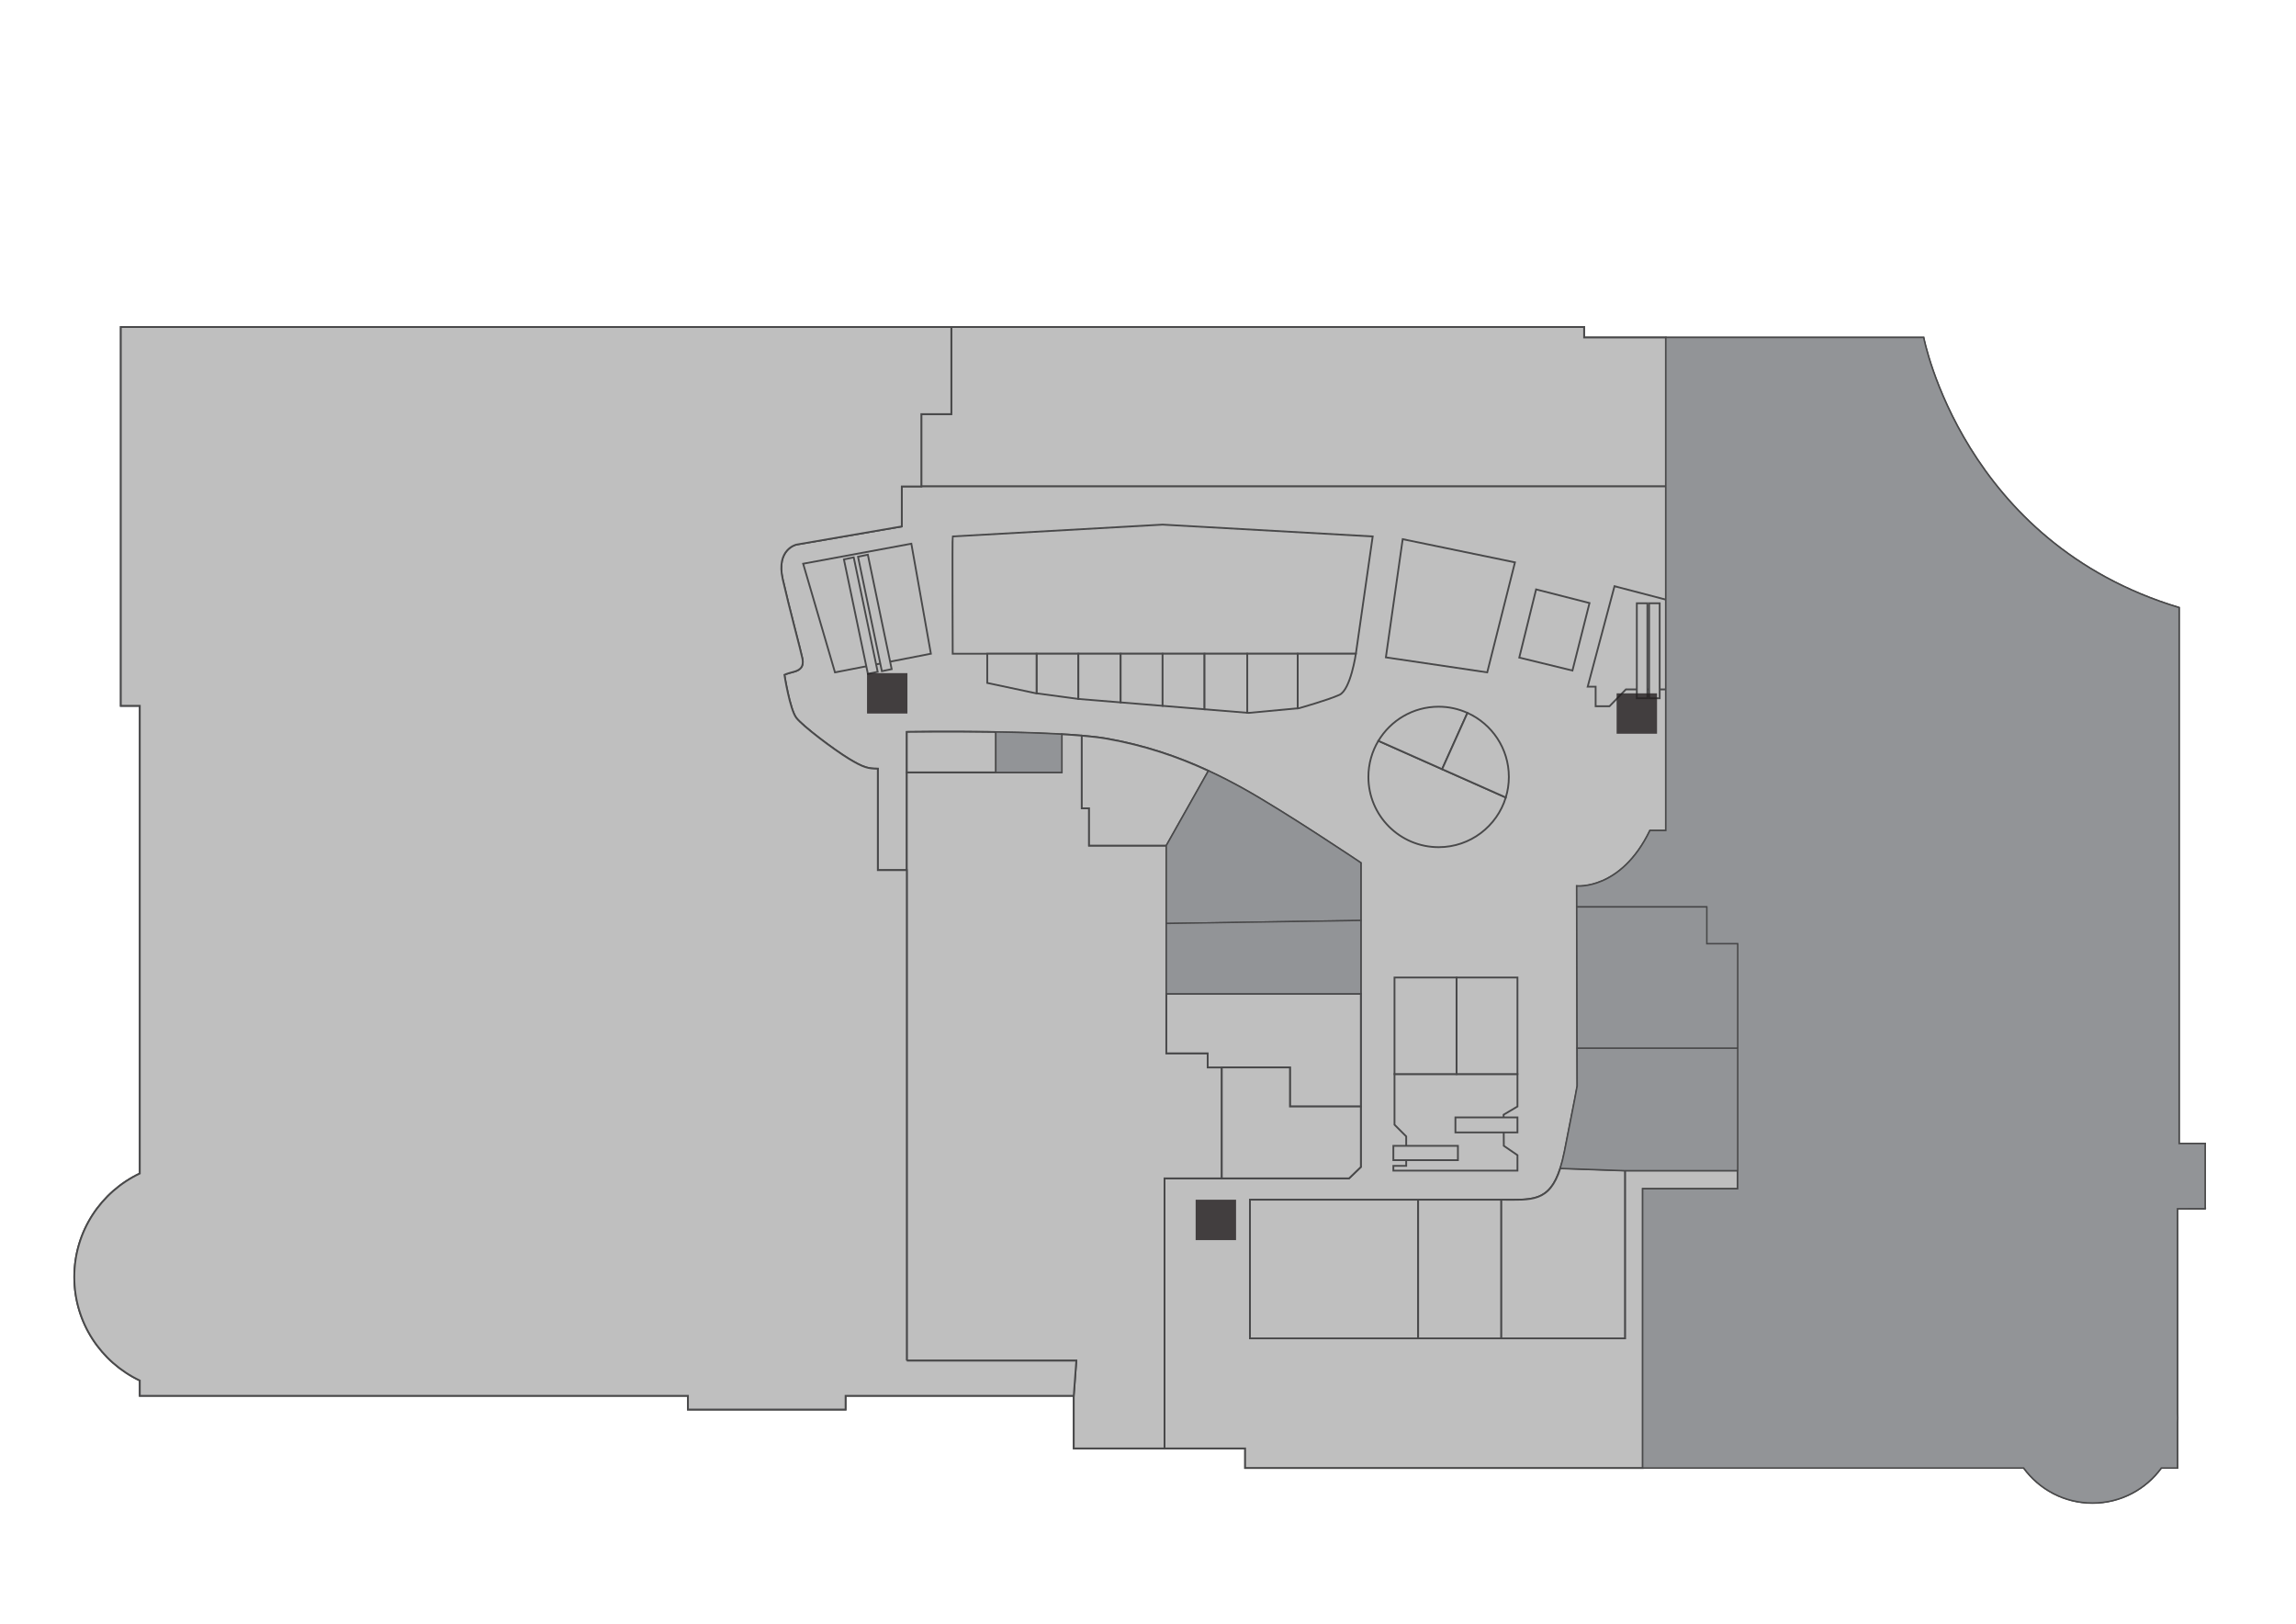 <?xml version="1.0" encoding="utf-8"?>
<!-- Generator: Adobe Illustrator 16.0.0, SVG Export Plug-In . SVG Version: 6.00 Build 0)  -->
<!DOCTYPE svg PUBLIC "-//W3C//DTD SVG 1.1//EN" "http://www.w3.org/Graphics/SVG/1.1/DTD/svg11.dtd">
<svg version="1.1" id="Layer_1" xmlns="http://www.w3.org/2000/svg" xmlns:xlink="http://www.w3.org/1999/xlink" x="0px" y="0px"
	 width="841.89px" height="595.281px" viewBox="0 0 841.89 595.281" enable-background="new 0 0 841.89 595.281"
	 xml:space="preserve">
<g id="background">
	<rect y="0" fill="#FFFFFF" width="841.89" height="595.281"/>
</g>
<g id="etc">
	<path fill="#BFBFBF" stroke="#49494A" stroke-width="0.66" stroke-miterlimit="10" d="M808.558,443.117v-23.862h-9.545V222.769
		c-79.35-23.864-93.668-99.037-93.668-99.037H580.853v-3.843H44.302v138.875h6.96v171.458
		c-14.196,6.731-24.017,21.188-24.017,37.947c0,16.758,9.82,31.217,24.017,37.948v5.605h200.991v5.037h57.805v-5.037h83.657v19.291
		h62.843v7.158h285.479c5.676,7.785,14.859,12.85,25.229,12.85c10.371,0,19.559-5.064,25.23-12.85h5.918v-16.498
		c0.037-0.615,0.061-1.236,0.061-1.861s-0.02-1.248-0.061-1.863v-74.836h10.145V443.117L808.558,443.117z"/>
	<path fill="#BFBFBF" stroke="#49494A" stroke-width="0.66" stroke-miterlimit="10" d="M595.833,429.167v61.5h-137.5v-50.834
		c0,0,78.998,0,91.832,0s19.666,1.498,23.5-17.668s4.668-24,4.668-24l-0.168-73.332c0,0,16.168,1.666,26.834-20.334h5.834V178.25
		h-273v0.083h-7.167V193L292,199.667c0,0-7.5,1.667-5,12.667s6.75,26.604,7.25,29.229s-0.563,4.063-3.25,4.75
		c-2.687,0.687-3.375,1.063-3.375,1.063s2,12.75,4.375,15.813c2.375,3.063,13.75,11.625,19.188,14.938
		c5.438,3.313,7.188,3.688,10.688,3.688v37.186H332.5v-50.668c0,0,54.833-0.833,73.5,2.5c18.667,3.333,34.333,9.667,49.667,18.167
		C471,297.5,499,316.333,499,316.333v111.5l-4.332,4.168H427v99.018h29.559v7.158h145.775V435.833h34.834v-6.665L595.833,429.167
		L595.833,429.167z"/>
	<path fill="#BFBFBF" stroke="#49494A" stroke-width="0.66" stroke-miterlimit="10" d="M442.833,391.333v-5.165h-15.166v-76.167
		h-28.333v-13.668h-2.667v-26.636c-2.289-0.196-4.753-0.367-7.333-0.516v13.984H332.5v35.835v179.834h62.167l-0.951,12.893v19.291
		H427v-99.018h21v-40.666h-5.166V391.333z"/>
	<polygon fill="#BFBFBF" stroke="#49494A" stroke-width="0.66" stroke-miterlimit="10" points="508.167,241 545.333,246.5 
		555.5,206.167 514.333,197.667 	"/>
	<polygon fill="#BFBFBF" stroke="#49494A" stroke-width="0.66" stroke-miterlimit="10" points="610.833,252.75 596.167,252.75 
		590.167,258.917 585.083,258.917 585.083,251.75 582.167,251.75 592.001,214.917 610.833,219.833 	"/>
	<polygon fill="#BFBFBF" stroke="#49494A" stroke-width="0.66" stroke-miterlimit="10" points="557.083,241.083 576.583,245.833 
		582.833,221.083 563.251,216.083 	"/>
	<polygon fill="#BFBFBF" stroke="#49494A" stroke-width="0.66" stroke-miterlimit="10" points="610.833,123.732 580.853,123.732 
		580.853,119.889 348.833,119.889 348.833,151.833 337.833,151.833 337.833,178.25 610.833,178.25 	"/>
	<path fill="#BFBFBF" stroke="#49494A" stroke-width="0.66" stroke-miterlimit="10" d="M349.333,196.667c-0.167,0.5,0,43,0,43
		h147.833l6.168-43l-77.037-4.333L349.333,196.667z"/>
	<polygon fill="#BFBFBF" stroke="#49494A" stroke-width="0.66" stroke-miterlimit="10" points="294.5,206.667 334.167,199.333 
		341.333,239.667 306.167,246.5 	"/>
	
		<rect x="313.662" y="204.356" transform="matrix(0.979 -0.205 0.205 0.979 -39.521 69.328)" fill="#BFBFBF" stroke="#49494A" stroke-width="0.66" stroke-miterlimit="10" width="3.67" height="42.853"/>
	
		<rect x="318.991" y="203.173" transform="matrix(0.979 -0.204 0.204 0.979 -39.118 70.28)" fill="#BFBFBF" stroke="#49494A" stroke-width="0.66" stroke-miterlimit="10" width="3.671" height="42.852"/>
	
		<rect x="600.187" y="221.167" fill="#BFBFBF" stroke="#49494A" stroke-width="0.66" stroke-miterlimit="10" width="3.875" height="34.833"/>
	
		<rect x="604.687" y="221.167" fill="#BFBFBF" stroke="#49494A" stroke-width="0.66" stroke-miterlimit="10" width="3.875" height="34.833"/>
	<polygon fill="#BFBFBF" stroke="#49494A" stroke-width="0.66" stroke-miterlimit="10" points="556.416,393.771 511.333,393.771 
		511.333,412.333 515.625,416.626 515.625,427.416 510.916,427.416 510.916,429.167 556.416,429.167 556.416,423.501 
		551.416,420.083 551.333,408.666 556.416,405.667 	"/>
	
		<rect x="533.666" y="409.666" fill="#BFBFBF" stroke="#49494A" stroke-width="0.66" stroke-miterlimit="10" width="22.75" height="5.5"/>
	
		<rect x="510.916" y="420.083" fill="#BFBFBF" stroke="#49494A" stroke-width="0.66" stroke-miterlimit="10" width="23.668" height="5.25"/>
	<path fill="#BFBFBF" stroke="#49494A" stroke-width="0.66" stroke-miterlimit="10" d="M458.333,439.833v50.834H520v-50.834
		C492.884,439.833,458.333,439.833,458.333,439.833z"/>
	<path fill="#BFBFBF" stroke="#49494A" stroke-width="0.66" stroke-miterlimit="10" d="M550.166,439.833c-4.346,0-16.281,0-30.166,0
		v50.834h30.5v-50.834C550.388,439.833,550.279,439.833,550.166,439.833z"/>
	<path fill="#BFBFBF" stroke="#49494A" stroke-width="0.66" stroke-miterlimit="10" d="M550.5,439.833v50.834h45.334v-61.5
		l-23.723-0.834C568.103,440.855,561.552,439.855,550.5,439.833z"/>
	<path fill="#BFBFBF" stroke="#49494A" stroke-width="0.66" stroke-miterlimit="10" d="M505.421,271.604
		c-2.322,3.868-3.66,8.393-3.66,13.231c0,14.222,11.529,25.751,25.75,25.751c11.602,0,21.406-7.673,24.627-18.219L505.421,271.604z"
		/>
	<path fill="#BFBFBF" stroke="#49494A" stroke-width="0.66" stroke-miterlimit="10" d="M527.511,259.086
		c-9.383,0-17.59,5.02-22.09,12.518l23.371,10.388l9.289-20.634C534.855,259.903,531.279,259.086,527.511,259.086z"/>
	<polygon fill="#BFBFBF" stroke="#49494A" stroke-width="0.66" stroke-miterlimit="10" points="380.083,239.667 380.083,254.187 
		395.417,256.239 395.417,239.667 	"/>
	<polygon fill="#BFBFBF" stroke="#49494A" stroke-width="0.66" stroke-miterlimit="10" points="395.417,239.667 395.417,256.239 
		395.5,256.25 410.917,257.512 410.917,239.667 	"/>
	<polygon fill="#BFBFBF" stroke="#49494A" stroke-width="0.66" stroke-miterlimit="10" points="410.917,239.667 410.917,257.512 
		426.296,258.771 426.296,239.667 	"/>
	<polygon fill="#BFBFBF" stroke="#49494A" stroke-width="0.66" stroke-miterlimit="10" points="362,239.667 362,250.375 
		379.625,254.125 380.083,254.187 380.083,239.667 	"/>
	<path fill="#BFBFBF" stroke="#49494A" stroke-width="0.66" stroke-miterlimit="10" d="M475.833,239.667v20.009l0.541-0.051
		c0,0,10.625-3,14.75-4.875s6.043-15.083,6.043-15.083H475.833z"/>
	<polygon fill="#BFBFBF" stroke="#49494A" stroke-width="0.66" stroke-miterlimit="10" points="457.333,239.667 457.333,261.313 
		457.875,261.357 475.833,259.676 475.833,239.667 	"/>
	<polygon fill="#BFBFBF" stroke="#49494A" stroke-width="0.66" stroke-miterlimit="10" points="426.296,239.667 426.296,258.771 
		441.667,260.03 441.667,239.667 	"/>
	<polygon fill="#BFBFBF" stroke="#49494A" stroke-width="0.66" stroke-miterlimit="10" points="441.667,239.667 441.667,260.03 
		457.333,261.313 457.333,239.667 	"/>
	
		<rect x="534.083" y="358.376" fill="#BFBFBF" stroke="#49494A" stroke-width="0.66" stroke-miterlimit="10" width="22.332" height="35.396"/>
	
		<rect x="511.333" y="358.376" fill="#BFBFBF" stroke="#49494A" stroke-width="0.66" stroke-miterlimit="10" width="22.75" height="35.396"/>
	<path fill="#BFBFBF" stroke="#49494A" stroke-width="0.66" stroke-miterlimit="10" d="M406,270.833
		c-2.523-0.451-5.712-0.825-9.333-1.135v26.636h2.667v13.667h28.333l15.441-27.395C431.646,277.302,419.623,273.266,406,270.833z"/>
	<polygon fill="#BFBFBF" stroke="#49494A" stroke-width="0.66" stroke-miterlimit="10" points="473,405.667 499,405.667 
		499,364.333 427.667,364.333 427.667,386.167 442.833,386.167 442.833,391.333 448,391.333 473,391.333 	"/>
	<path fill="#BFBFBF" stroke="#49494A" stroke-width="0.66" stroke-miterlimit="10" d="M332.5,268.333v14.834h32.667v-14.791
		C347.908,268.1,332.5,268.333,332.5,268.333z"/>
	<path fill="#BFBFBF" stroke="#49494A" stroke-width="0.66" stroke-miterlimit="10" d="M332.5,498.833V319.001h-10.625v-37.188
		c-3.5,0-5.25-0.375-10.688-3.688c-5.438-3.313-16.812-11.874-19.188-14.936c-2.376-3.063-4.375-15.813-4.375-15.813
		s0.688-0.375,3.375-1.063c2.687-0.688,3.75-2.125,3.25-4.75s-4.75-18.229-7.25-29.229s5-12.667,5-12.667L330.667,193v-14.667h7.167
		v-26.5h11v-31.943H44.302v138.875h6.96v171.458c-14.196,6.731-24.017,21.188-24.017,37.947c0,16.758,9.82,31.217,24.017,37.948
		v5.605h200.991v5.037h57.805v-5.037h83.657l0.951-12.894H332.5V498.833z"/>
	<polygon fill="#BFBFBF" stroke="#49494A" stroke-width="0.66" stroke-miterlimit="10" points="473,405.667 473,391.333 
		448,391.333 448,432.001 494.667,432.001 499,427.833 499,405.667 	"/>
	<path fill="#BFBFBF" stroke="#49494A" stroke-width="0.66" stroke-miterlimit="10" d="M553.261,284.836
		c0-10.453-6.23-19.443-15.18-23.479l-9.289,20.634l23.346,10.376C552.867,289.984,553.261,287.457,553.261,284.836z"/>
</g>
<g id="rooms">
	<path id="major-cineplex" fill="#929497" stroke="#49494A" stroke-width="0.5" stroke-miterlimit="10" d="M808.558,443.117v-23.862
		h-9.545V222.769c-79.35-23.864-93.668-99.037-93.668-99.037h-94.512v180.769H605c-10.666,22-26.834,20.334-26.834,20.334
		l0.018,7.665h47.65v13.501h11.334v83.168v6.666h-34.834v102.342h139.703c5.676,7.785,14.859,12.85,25.229,12.85
		c10.371,0,19.559-5.064,25.23-12.85h5.918v-16.498c0.037-0.615,0.061-1.236,0.061-1.861s-0.02-1.248-0.061-1.863v-74.836
		L808.558,443.117L808.558,443.117z"/>
	<path id="r607" fill="#929497" stroke="#49494A" stroke-width="0.5" stroke-miterlimit="10" d="M637.167,384.251h-58.865
		l0.031,13.916c0,0-0.834,4.834-4.668,24c-0.471,2.354-0.988,4.395-1.555,6.168l23.723,0.834h41.334V384.251z"/>
	<polygon id="r606" fill="#929497" stroke="#49494A" stroke-width="0.5" stroke-miterlimit="10" points="637.167,346.001 
		625.833,346.001 625.833,332.501 578.183,332.501 578.302,384.251 637.167,384.251 	"/>
	<path id="r614" fill="#929497" stroke="#49494A" stroke-width="0.5" stroke-miterlimit="10" d="M499,316.333
		c0,0-28-18.833-43.332-27.333c-4.145-2.297-8.314-4.429-12.559-6.393l-15.441,27.394v28.563L499,337.458V316.333z"/>
	<polygon id="r613" fill="#929497" stroke="#49494A" stroke-width="0.5" stroke-miterlimit="10" points="499,337.458 
		427.667,338.563 427.667,364.333 499,364.333 	"/>
	<path id="r616" fill="#929497" stroke="#49494A" stroke-width="0.5" stroke-miterlimit="10" d="M389.333,269.182
		c-7.527-0.434-16.05-0.677-24.167-0.807v14.791h24.167V269.182z"/>
</g>
<g id="signs">
	<g id="escalator">
		<rect x="592.783" y="254.187" opacity="0.8" fill="#231F20" enable-background="new    " width="14.811" height="14.811"/>
		<rect x="317.917" y="246.781" opacity="0.8" fill="#231F20" enable-background="new    " width="14.812" height="14.811"/>
	</g>
	
		<rect id="toilet" x="438.417" y="439.833" opacity="0.8" fill="#231F20" enable-background="new    " width="14.811" height="14.812"/>
</g>
</svg>
